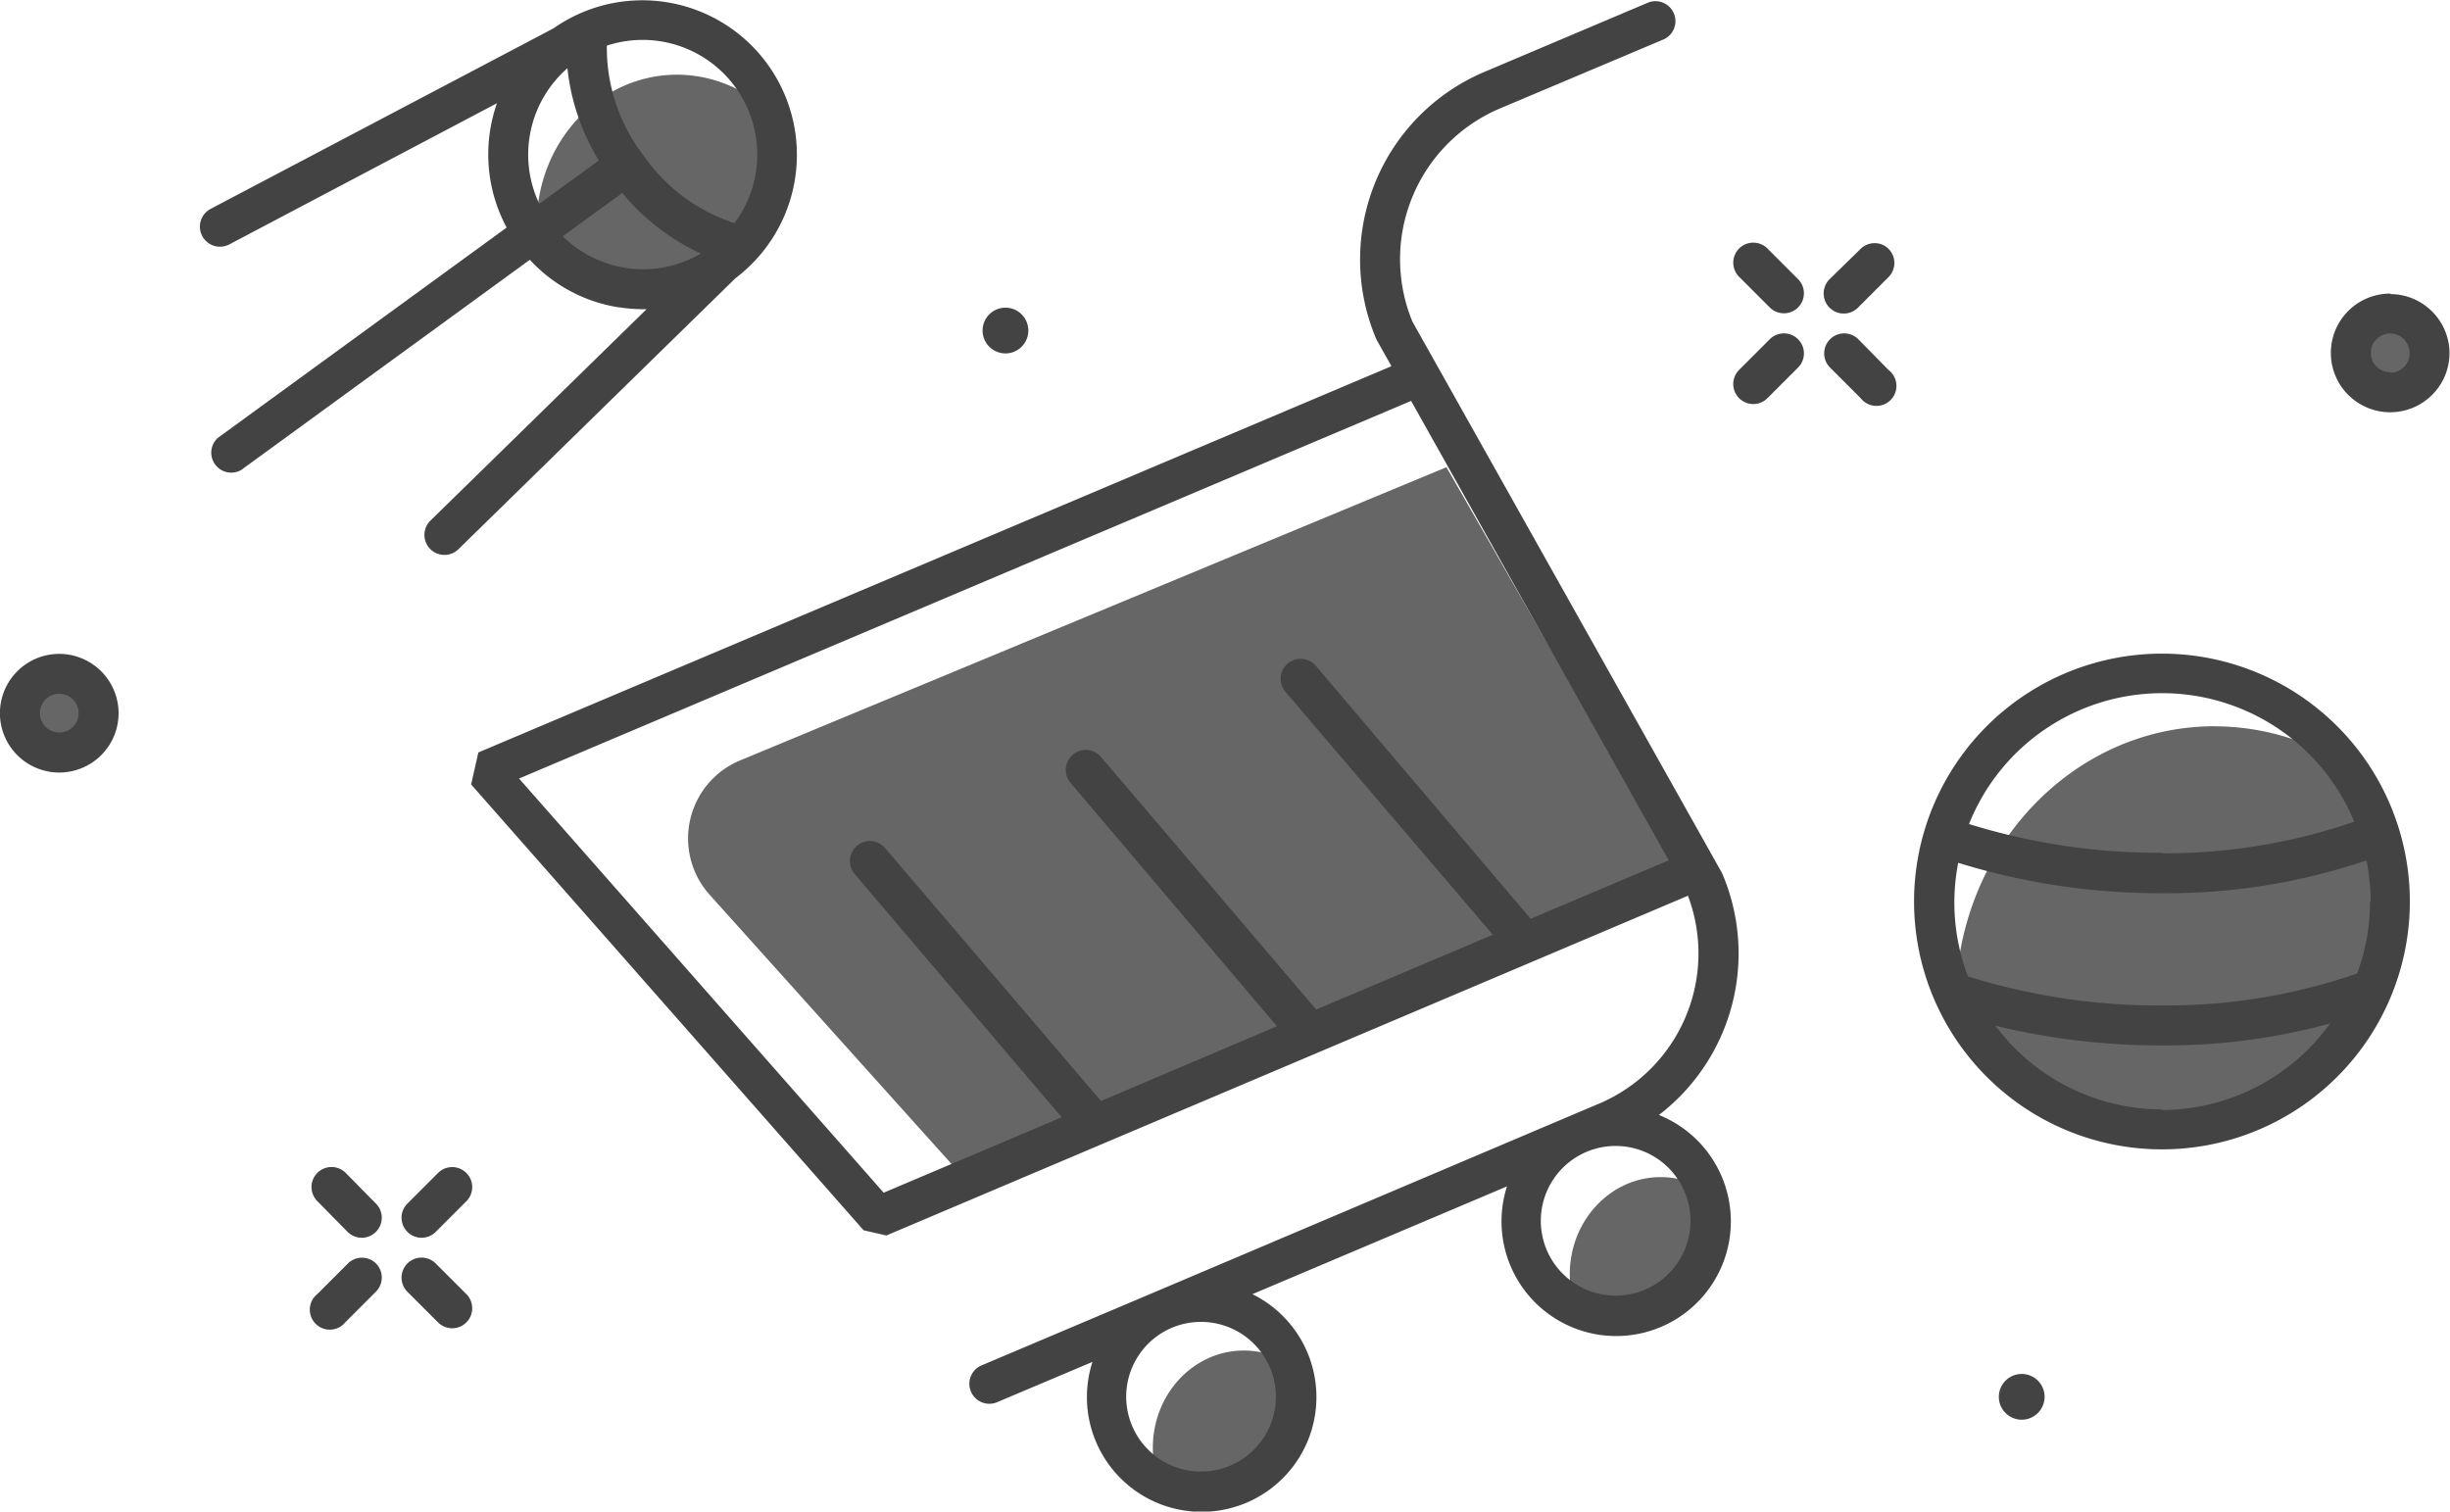 <svg id="Layer_1" data-name="Layer 1" xmlns="http://www.w3.org/2000/svg" viewBox="0 0 306.39 189.05"><defs><style>.cls-1{fill:currentColor;opacity:0.6;}.cls-2{fill:#434343;}</style></defs><title>empty-basket-desktop-325x195</title><path class="cls-1" d="M18.57,92.29a3.84,3.84,0,1,1-3.84-3.84A3.84,3.84,0,0,1,18.57,92.29ZM306.28,43.52a3.84,3.84,0,1,0,3.84,3.84A3.84,3.84,0,0,0,306.28,43.52Zm-118.08,18L100,98.14A10.56,10.56,0,0,0,96.06,115l31.79,35.39,89.89-37.31Zm96.08,32.4c-17.89,0-32.4,15.51-32.4,34.63a37.3,37.3,0,0,0,.25,4.25,29.2,29.2,0,0,0,23.16,11.71c16.55,0,30-14.34,30-32A33.85,33.85,0,0,0,303,100.31,30.85,30.85,0,0,0,284.28,93.93ZM103.33,22.5a18.36,18.36,0,0,0-1.22-6.61A16.73,16.73,0,0,0,92,12.43c-9.7,0-17.57,8.41-17.57,18.78a20.23,20.23,0,0,0,.14,2.31,15.84,15.84,0,0,0,12.56,6.35C96.05,39.87,103.33,32.1,103.33,22.5ZM162.86,172c-6.29,0-11.38,5.45-11.38,12.17a13.1,13.1,0,0,0,.09,1.49,10.26,10.26,0,0,0,8.14,4.11c5.81,0,10.53-5,10.53-11.25a11.89,11.89,0,0,0-.79-4.28A10.84,10.84,0,0,0,162.86,172ZM215,150.31c-6.29,0-11.38,5.45-11.38,12.17a13.11,13.11,0,0,0,.09,1.49,10.26,10.26,0,0,0,8.14,4.11c5.81,0,10.53-5,10.53-11.25a11.89,11.89,0,0,0-.79-4.28A10.84,10.84,0,0,0,215,150.31Z" transform="translate(-7.31 -3.09)"/><path class="cls-2" d="M222.73,112.44l-.12-.25L183.94,43.31a20.48,20.48,0,0,1,10.89-26.63L215.4,8a2.5,2.5,0,0,0-1.95-4.6l-20.57,8.71a25.48,25.48,0,0,0-13.49,33.31l.12.25,1.81,3.22L67.13,97.2l-.9,4,49.08,55.76,2.85.65L218.4,115.12a20.42,20.42,0,0,1-11.11,26l-3.46,1.46h0l-51.85,22h0l-21.83,9.24a2.5,2.5,0,1,0,1.95,4.6l11.83-5a14.35,14.35,0,1,0,20-8.47l31.84-13.48a14.34,14.34,0,1,0,19-8.93h0A25.46,25.46,0,0,0,222.73,112.44Zm-24,5.56L171.87,86.37a2.5,2.5,0,1,0-3.81,3.24L194,120l-22.09,9.35L145,97.76a2.5,2.5,0,0,0-3.81,3.24L167,131.44,145,140.79,118,109.16a2.5,2.5,0,1,0-3.81,3.24l25.89,30.43-22.26,9.43-45.6-51.8L183.78,53.23,216,110.69Zm-32.59,56.15h0a9.36,9.36,0,1,1-12.27-5h0a9.36,9.36,0,0,1,12.26,5Zm51.85-22a9.36,9.36,0,1,1-12.27-5h0a9.35,9.35,0,0,1,12.26,5Zm59.71-67.31a31,31,0,0,0-28.43,43.41c0,.07.06.13.09.2a31,31,0,1,0,28.34-43.61Zm0,57a26,26,0,0,1-20.84-10.46,87.71,87.71,0,0,0,20.84,2.46,78.29,78.29,0,0,0,21-2.74A26,26,0,0,1,277.75,141.92Zm26-26a25.89,25.89,0,0,1-1.61,9,72.68,72.68,0,0,1-24.41,4,80,80,0,0,1-24.26-3.63A25.89,25.89,0,0,1,252.2,111a85.17,85.17,0,0,0,25.55,3.8,77.55,77.55,0,0,0,25.5-4.1A26,26,0,0,1,303.78,115.9Zm-26-6.09a80.06,80.06,0,0,1-24.15-3.6,26,26,0,0,1,48.18-.29A72.7,72.7,0,0,1,277.75,109.81Zm28.52-69.94a7.42,7.42,0,1,0,7.42,7.42A7.43,7.43,0,0,0,306.28,39.87Zm0,9.83a2.42,2.42,0,1,1,2.42-2.42A2.42,2.42,0,0,1,306.28,49.71ZM14.72,84.87a7.42,7.42,0,1,0,7.42,7.42A7.43,7.43,0,0,0,14.72,84.87Zm0,9.83a2.42,2.42,0,1,1,2.42-2.42A2.42,2.42,0,0,1,14.72,94.71Zm70-53.18a19.64,19.64,0,0,0,3,.24l.45,0L61.14,68.2a2.5,2.5,0,0,0,3.5,3.58L99.29,37.88A19.33,19.33,0,0,0,76.54,6.63L33.64,29.22A2.5,2.5,0,1,0,36,33.65L69.46,16a19.35,19.35,0,0,0,1.21,15.55L34.52,57.88a2.5,2.5,0,0,0,2.94,4l36.11-26.3A19.18,19.18,0,0,0,84.69,41.53Zm.78-4.94a14.23,14.23,0,0,1-7.81-3.94l7.28-5.3.15-.13a28,28,0,0,0,9.83,7.59A14.24,14.24,0,0,1,85.47,36.59ZM87.68,8.08A14.34,14.34,0,0,1,99.16,31a22.26,22.26,0,0,1-11.39-8.49A22.1,22.1,0,0,1,83.2,8.8,14.31,14.31,0,0,1,87.68,8.08Zm-9.41,3.54a27.66,27.66,0,0,0,3.94,11.56l-.21.12-7.25,5.28A14.36,14.36,0,0,1,78.26,11.63ZM232.17,45.52a2.5,2.5,0,0,1,0,3.54l-3.83,3.83a2.5,2.5,0,1,1-3.54-3.54l3.83-3.83A2.5,2.5,0,0,1,232.17,45.52Zm11.31-11.31a2.5,2.5,0,0,1,0,3.54l-3.83,3.83A2.5,2.5,0,1,1,236.12,38L240,34.21A2.5,2.5,0,0,1,243.49,34.21Zm0,15.15A2.5,2.5,0,1,1,240,52.89l-3.83-3.83a2.5,2.5,0,1,1,3.54-3.54ZM232.17,38a2.5,2.5,0,1,1-3.54,3.54l-3.83-3.83a2.5,2.5,0,1,1,3.54-3.54ZM54.32,161.1a2.5,2.5,0,0,1,0,3.54l-3.83,3.83A2.5,2.5,0,1,1,47,164.93l3.83-3.83A2.5,2.5,0,0,1,54.32,161.1Zm11.31-11.31a2.5,2.5,0,0,1,0,3.54l-3.83,3.83a2.5,2.5,0,1,1-3.54-3.54l3.83-3.83A2.5,2.5,0,0,1,65.63,149.79Zm0,15.15a2.5,2.5,0,1,1-3.54,3.54l-3.83-3.83a2.5,2.5,0,1,1,3.54-3.54ZM54.32,153.62a2.5,2.5,0,1,1-3.54,3.54L47,153.32a2.5,2.5,0,1,1,3.54-3.54ZM263,177.79a2.86,2.86,0,1,1-2.86-2.86A2.86,2.86,0,0,1,263,177.79ZM130.19,44.43A2.86,2.86,0,1,1,133,47.29,2.86,2.86,0,0,1,130.19,44.43Z" transform="translate(-7.31 -3.09)"/></svg>